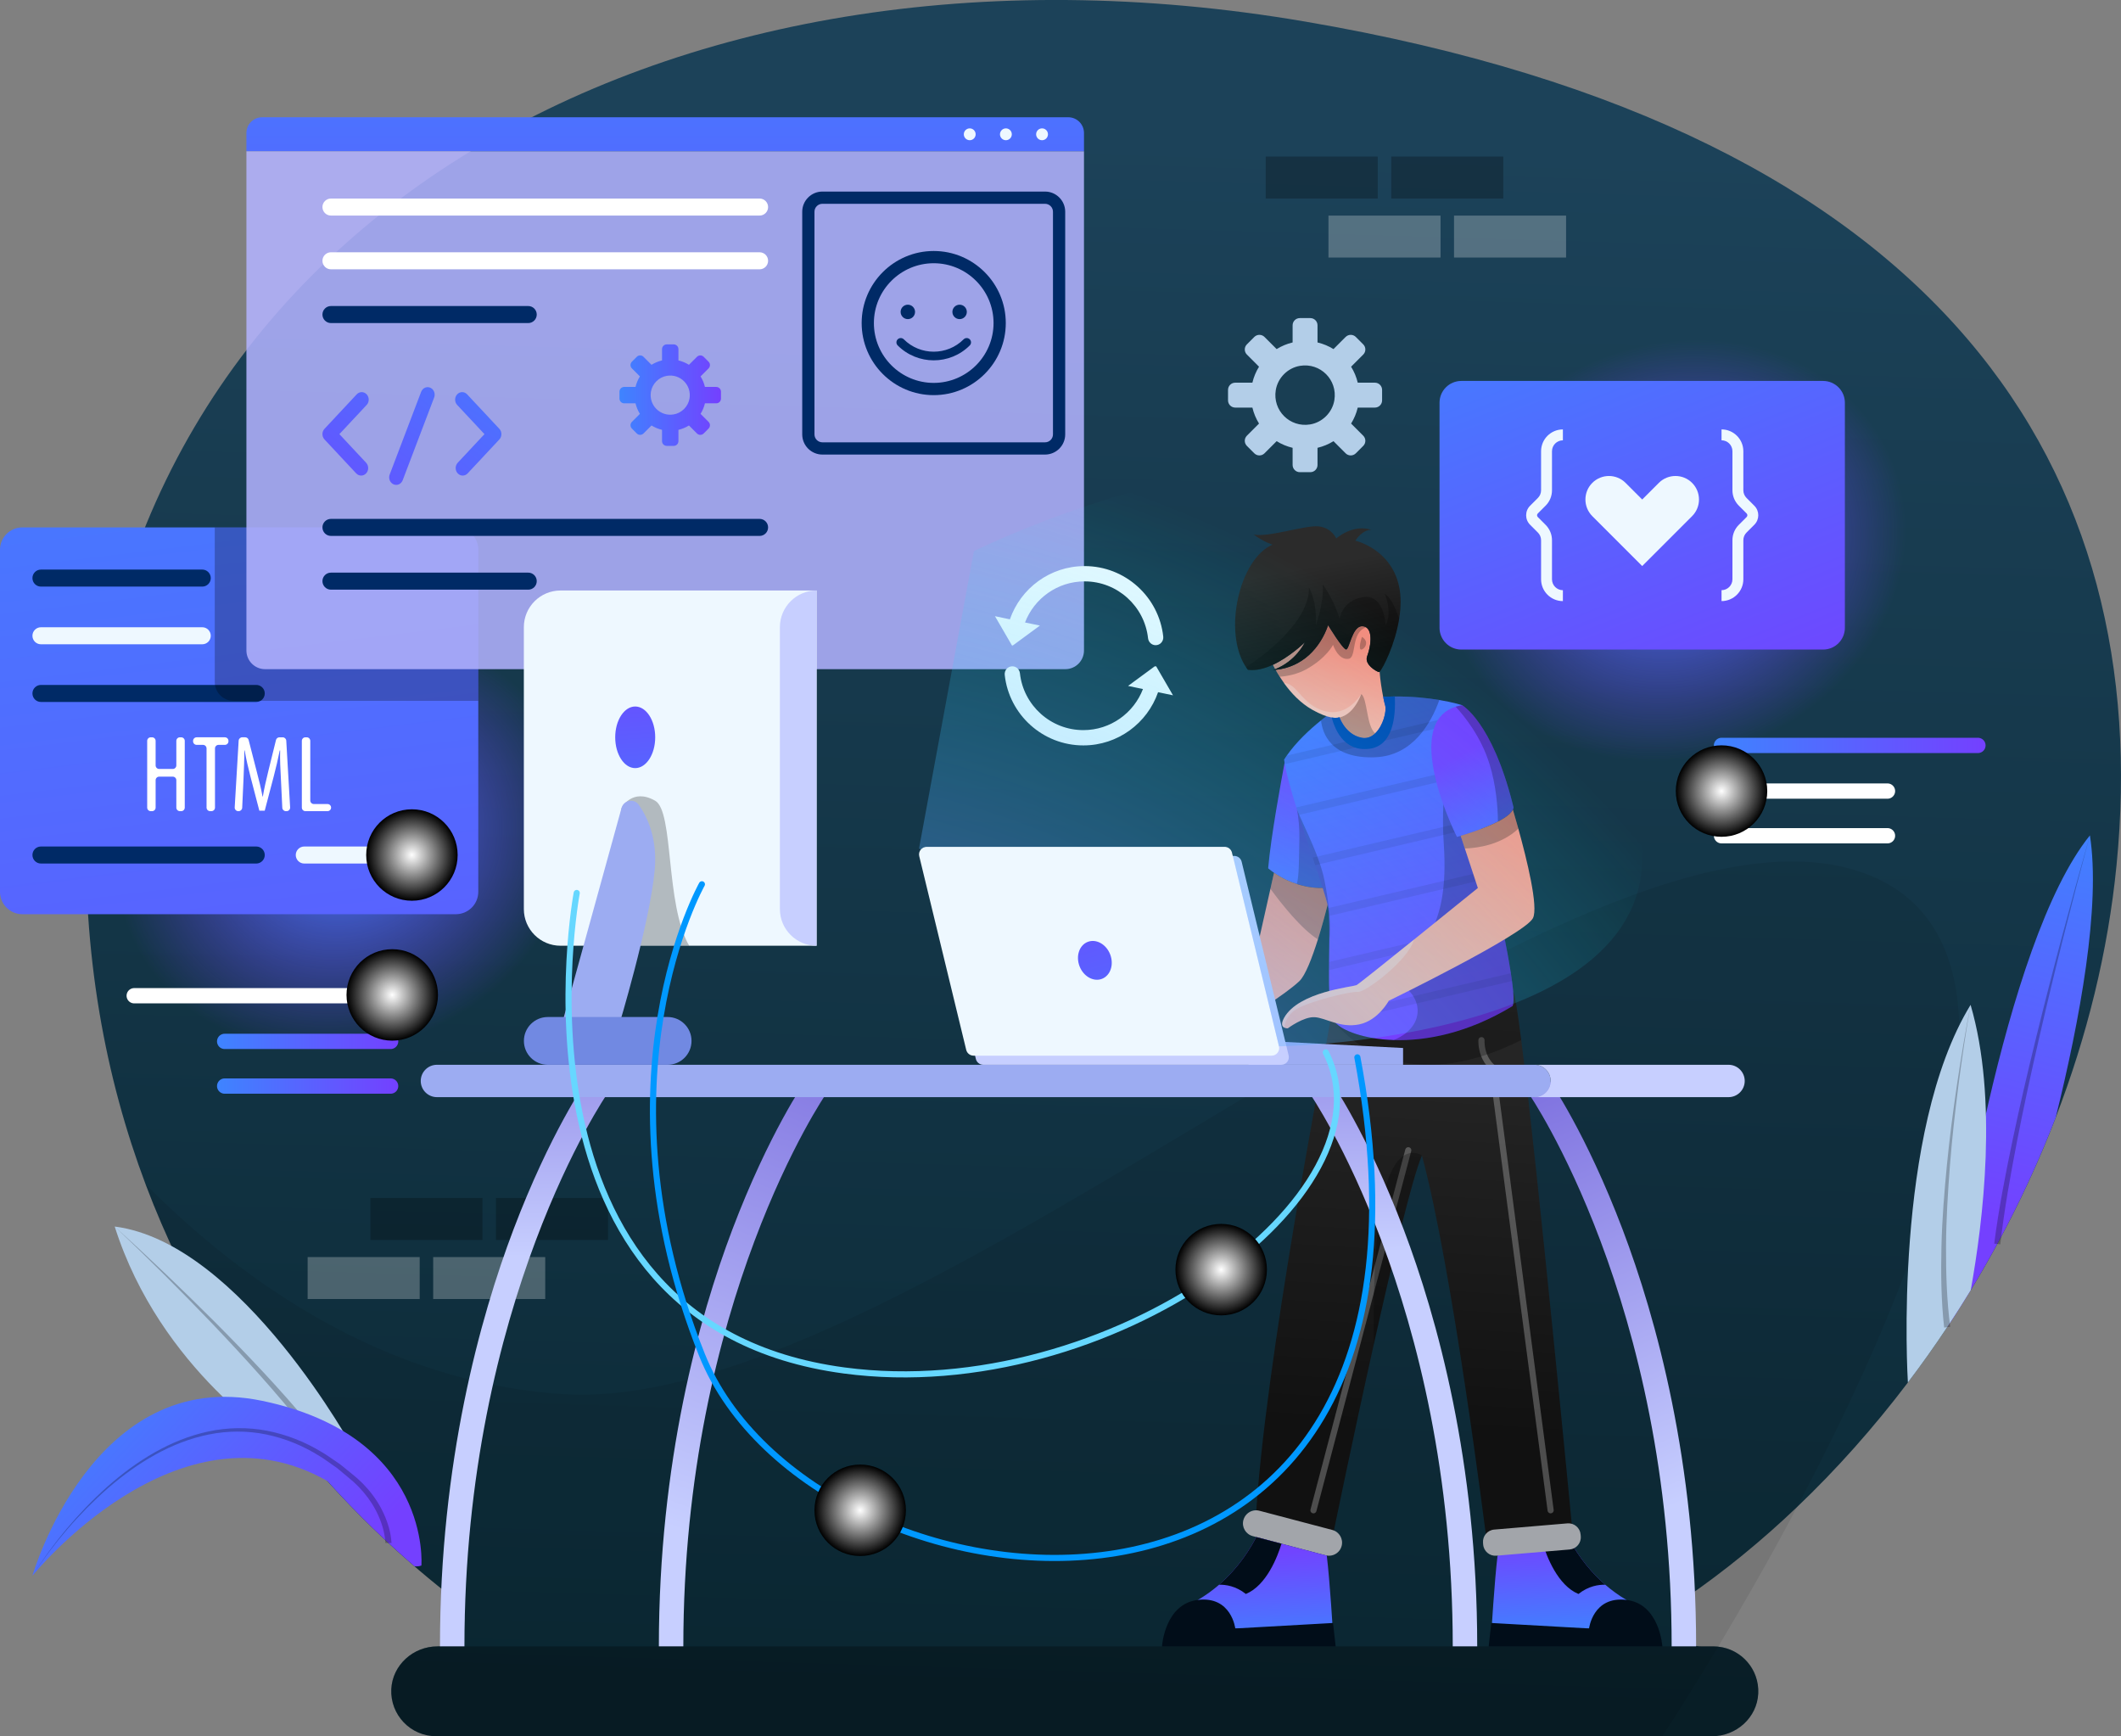 <svg xmlns="http://www.w3.org/2000/svg" xmlns:xlink="http://www.w3.org/1999/xlink" version="1.1" x="0px" y="0px" style="enable-background:new 0 0 500 500;" xml:space="preserve" viewBox="43.02 77.74 408.87 334.66">
<rect x="43.02" y="77.74" width="408.87" height="334.66" fill="#808080" stroke="none"/>
<g id="OBJECTS">
	<g>
		<g>
			<linearGradient id="SVGID_1_" gradientUnits="userSpaceOnUse" x1="259.656" y1="103.459" x2="250.56" y2="405.915">
				<stop offset="0" style="stop-color:#1C4259"/>
				<stop offset="1" style="stop-color:#0B2935"/>
			</linearGradient>
			<path style="fill:url(#SVGID_1_);" d="M451.03,244.502c-1.639,16.662-5.719,33.052-11.727,48.646     c-4.469,11.603-9.999,22.77-16.379,33.27c-1.468,2.411-2.983,4.793-4.54,7.14c-2.423,3.65-4.952,7.211-7.576,10.665     c-6.586,8.696-13.761,16.75-21.372,24.008c-6.816,6.497-13.973,12.346-21.372,17.44c-4.18,2.877-2.164,9.416,2.913,9.416h2.341     c0.313,0,0.619,0.018,0.92,0.053c4.481,0.472,7.942,4.363,7.723,9.021c-0.218,4.652-4.227,8.236-8.891,8.236H127.101     c-4.923,0-8.879-4.103-8.649-9.074c0.112-2.323,1.173-4.386,2.783-5.86c1.61-1.48,3.779-2.376,6.108-2.376     c4.929,0,7.051-6.244,3.148-9.251c-16.444-12.682-43.93-38.688-59.406-79.824c-7.617-20.24-12.328-44.142-11.391-71.923     C63.485,122.07,170.2,60.671,294.602,81.896S458.423,169.49,451.03,244.502z"/>
			<path style="opacity:0.08;" d="M389.436,368.232c-5.465,10.306-10.801,19.562-15.199,26.909     c-6.362,10.63-10.76,17.257-10.76,17.257H127.101c-4.923,0-8.879-4.103-8.649-9.074c0.112-2.323,1.173-4.386,2.783-5.86     c1.61-1.48,3.779-2.376,6.108-2.376c4.929,0,7.051-6.244,3.148-9.251c-2.329-1.798-4.876-3.856-7.582-6.197     c-5.177-4.463-10.925-9.929-16.791-16.432c-4.168-4.622-8.396-9.764-12.511-15.447h-0.006     c-8.431-11.632-16.408-25.511-22.516-41.748c18.59,18.69,45.887,38.14,80.337,40.434     c68.221,4.551,196.137-122.221,251.852-100.058C438.76,260.51,412.895,324.002,389.436,368.232z"/>
			<g>
				<g>
					
						<rect x="138.629" y="308.661" transform="matrix(-1 -1.224647e-16 1.224647e-16 -1 298.858 625.407)" style="opacity:0.25;" width="21.601" height="8.086"/>
					
						<rect x="114.426" y="308.661" transform="matrix(-1 -1.224647e-16 1.224647e-16 -1 250.452 625.407)" style="opacity:0.25;" width="21.601" height="8.086"/>
				</g>
				<g>
					
						<rect x="126.527" y="320.044" transform="matrix(-1 -1.224647e-16 1.224647e-16 -1 274.655 648.174)" style="opacity:0.25;fill:#FFFFFF;" width="21.601" height="8.086"/>
					
						<rect x="102.324" y="320.044" transform="matrix(-1 -1.224647e-16 1.224647e-16 -1 226.249 648.174)" style="opacity:0.25;fill:#FFFFFF;" width="21.601" height="8.086"/>
				</g>
			</g>
			<g>
				<g>
					<rect x="287.011" y="107.915" style="opacity:0.25;" width="21.601" height="8.086"/>
					<rect x="311.214" y="107.915" style="opacity:0.25;" width="21.601" height="8.086"/>
				</g>
				<g>
					<rect x="299.112" y="119.298" style="opacity:0.25;fill:#FFFFFF;" width="21.601" height="8.086"/>
					<rect x="323.316" y="119.298" style="opacity:0.25;fill:#FFFFFF;" width="21.601" height="8.086"/>
				</g>
			</g>
		</g>
		<g>
			
				<radialGradient id="SVGID_00000069361268411155387920000006341149444563297188_" cx="95.196" cy="108.636" r="45.329" gradientTransform="matrix(0.918 -0.396 0.347 0.805 -15.315 190.227)" gradientUnits="userSpaceOnUse">
				<stop offset="0" style="stop-color:#3E84FF"/>
				<stop offset="0.329" style="stop-color:#5469FF;stop-opacity:0.671"/>
				<stop offset="0.757" style="stop-color:#6B4BFF;stop-opacity:0.243"/>
				<stop offset="1" style="stop-color:#7440FF;stop-opacity:0"/>
			</radialGradient>
			<path style="fill:url(#SVGID_00000069361268411155387920000006341149444563297188_);" d="M160.073,218.363     c10.67,24.752-3.18,54.517-30.934,66.481c-27.755,11.964-58.904,1.598-69.574-23.154s3.18-54.517,30.934-66.481     S149.403,193.611,160.073,218.363z"/>
			
				<linearGradient id="SVGID_00000049901604772791393300000006930393671982065551_" gradientUnits="userSpaceOnUse" x1="76.82" y1="115.409" x2="112.449" y2="408.778">
				<stop offset="0" style="stop-color:#3E84FF"/>
				<stop offset="1" style="stop-color:#7440FF"/>
			</linearGradient>
			<path style="fill:url(#SVGID_00000049901604772791393300000006930393671982065551_);" d="M135.218,183.706v65.933     c0,2.382-1.934,4.316-4.316,4.316H47.329c-2.382,0-4.31-1.934-4.31-4.316v-65.933c0-2.376,1.928-4.31,4.31-4.31h83.573     C133.285,179.396,135.218,181.33,135.218,183.706z"/>
			<path style="fill:#002A66;" d="M82.008,190.81H50.915c-0.907,0-1.642-0.735-1.642-1.642l0,0c0-0.907,0.735-1.642,1.642-1.642     h31.093c0.907,0,1.642,0.735,1.642,1.642l0,0C83.65,190.075,82.915,190.81,82.008,190.81z"/>
			<path style="fill:#EEF8FF;" d="M82.008,201.928H50.915c-0.907,0-1.642-0.735-1.642-1.642l0,0c0-0.907,0.735-1.642,1.642-1.642     h31.093c0.907,0,1.642,0.735,1.642,1.642l0,0C83.65,201.193,82.915,201.928,82.008,201.928z"/>
			<path style="fill:#002A66;" d="M92.417,213.046H50.915c-0.907,0-1.642-0.735-1.642-1.642l0,0c0-0.907,0.735-1.642,1.642-1.642     h41.502c0.907,0,1.642,0.735,1.642,1.642l0,0C94.059,212.311,93.324,213.046,92.417,213.046z"/>
			<path style="fill:#002A66;" d="M92.417,244.19H50.915c-0.907,0-1.642-0.735-1.642-1.642l0,0c0-0.907,0.735-1.642,1.642-1.642     h41.502c0.907,0,1.642,0.735,1.642,1.642l0,0C94.059,243.454,93.324,244.19,92.417,244.19z"/>
			<path style="fill:#EEF8FF;" d="M122.612,244.19h-20.936c-0.907,0-1.642-0.735-1.642-1.642l0,0c0-0.907,0.735-1.642,1.642-1.642     h20.936c0.907,0,1.642,0.735,1.642,1.642l0,0C124.255,243.454,123.519,244.19,122.612,244.19z"/>
			<g>
				<path style="fill:#FFFFFF;" d="M73.02,220.544v4.732c0,0.379,0.307,0.686,0.686,0.686h2.619c0.379,0,0.686-0.307,0.686-0.686      v-4.732c0-0.379,0.307-0.686,0.686-0.686h0.253c0.379,0,0.686,0.307,0.686,0.686v12.863c0,0.379-0.307,0.686-0.686,0.686h-0.253      c-0.379,0-0.686-0.307-0.686-0.686v-5.281c0-0.379-0.307-0.686-0.686-0.686h-2.619c-0.379,0-0.686,0.307-0.686,0.686v5.281      c0,0.379-0.307,0.686-0.686,0.686h-0.254c-0.379,0-0.686-0.307-0.686-0.686v-12.863c0-0.379,0.307-0.686,0.686-0.686h0.254      C72.712,219.858,73.02,220.165,73.02,220.544z"/>
				<path style="fill:#FFFFFF;" d="M82.151,221.315h-1.225c-0.379,0-0.686-0.307-0.686-0.686v-0.085      c0-0.379,0.307-0.686,0.686-0.686h5.449c0.379,0,0.686,0.307,0.686,0.686v0.085c0,0.379-0.307,0.686-0.686,0.686H85.15      c-0.379,0-0.686,0.307-0.686,0.686v11.405c0,0.379-0.307,0.686-0.686,0.686h-0.254c-0.379,0-0.686-0.307-0.686-0.686v-11.405      C82.837,221.623,82.53,221.315,82.151,221.315z"/>
				<path style="fill:#FFFFFF;" d="M97.176,227.968c-0.106-1.88-0.212-3.971-0.148-5.576h-0.084      c-0.318,1.584-0.697,3.273-1.141,4.942l-1.753,6.674h-1.035l-1.668-6.4c-0.465-1.816-0.886-3.569-1.161-5.216h-0.063      c0,1.668-0.085,3.654-0.169,5.682l-0.245,5.364c-0.017,0.367-0.319,0.655-0.686,0.655h-0.074c-0.395,0-0.709-0.333-0.685-0.727      l0.763-12.863c0.021-0.363,0.322-0.646,0.685-0.646h0.574c0.313,0,0.587,0.212,0.665,0.516l1.537,5.99      c0.486,1.88,0.845,3.273,1.14,4.9h0.063c0.275-1.627,0.591-2.978,1.056-4.9l1.476-5.983c0.076-0.307,0.351-0.522,0.666-0.522      h0.631c0.364,0,0.664,0.284,0.685,0.647l0.744,12.863c0.023,0.394-0.29,0.726-0.685,0.726h-0.14      c-0.366,0-0.668-0.287-0.685-0.653L97.176,227.968z"/>
				<path style="fill:#FFFFFF;" d="M101.892,219.858h0.254c0.379,0,0.686,0.307,0.686,0.686v11.49c0,0.379,0.307,0.686,0.686,0.686      h2.64c0.379,0,0.686,0.307,0.686,0.686l0,0c0,0.379-0.307,0.686-0.686,0.686h-4.266c-0.379,0-0.686-0.307-0.686-0.686v-12.863      C101.205,220.165,101.513,219.858,101.892,219.858z"/>
			</g>
			
				<radialGradient id="SVGID_00000127042871491044990760000001908714350806268044_" cx="122.427" cy="242.547" r="8.814" gradientUnits="userSpaceOnUse">
				<stop offset="0" style="stop-color:#FFFFFF"/>
				<stop offset="1" style="stop-color:#000000"/>
			</radialGradient>
			<circle style="fill:url(#SVGID_00000127042871491044990760000001908714350806268044_);" cx="122.427" cy="242.547" r="8.814"/>
		</g>
		<g>
			<path style="opacity:0.25;" d="M135.218,183.706v29.12h-47.19c-1.993,0-3.608-1.616-3.608-3.608v-29.821h46.483     C133.285,179.396,135.218,181.33,135.218,183.706z"/>
			
				<linearGradient id="SVGID_00000045597002642256505680000016632860070117934756_" gradientUnits="userSpaceOnUse" x1="171.253" y1="70.146" x2="171.253" y2="182.145">
				<stop offset="0" style="stop-color:#3E84FF"/>
				<stop offset="1" style="stop-color:#7440FF"/>
			</linearGradient>
			<path style="fill:url(#SVGID_00000045597002642256505680000016632860070117934756_);" d="M251.983,106.911H90.522v-3.537     c0-1.675,1.358-3.032,3.032-3.032h155.397c1.675,0,3.032,1.357,3.032,3.032V106.911z"/>
			<path style="opacity:0.86;fill:#B3B3FF;" d="M248.38,206.724H94.125c-1.99,0-3.603-1.613-3.603-3.603v-96.21h161.461v96.21     C251.983,205.11,250.37,206.724,248.38,206.724z"/>
			<g>
				<path style="fill:#EEF8FF;" d="M245.039,103.626c0,0.63-0.511,1.141-1.141,1.141c-0.63,0-1.141-0.511-1.141-1.141      c0-0.63,0.511-1.141,1.141-1.141C244.528,102.484,245.039,102.995,245.039,103.626z"/>
				<path style="fill:#EEF8FF;" d="M238.069,103.626c0,0.63-0.511,1.141-1.141,1.141c-0.63,0-1.141-0.511-1.141-1.141      c0-0.63,0.511-1.141,1.141-1.141C237.558,102.484,238.069,102.995,238.069,103.626z"/>
				<path style="fill:#EEF8FF;" d="M231.098,103.626c0,0.63-0.511,1.141-1.141,1.141c-0.63,0-1.141-0.511-1.141-1.141      c0-0.63,0.511-1.141,1.141-1.141C230.587,102.484,231.098,102.995,231.098,103.626z"/>
			</g>
			<path style="fill:#FFFFFF;" d="M189.446,119.292H106.82c-0.907,0-1.642-0.735-1.642-1.642l0,0c0-0.907,0.735-1.642,1.642-1.642     h82.626c0.907,0,1.642,0.735,1.642,1.642l0,0C191.088,118.557,190.353,119.292,189.446,119.292z"/>
			<path style="fill:#FFFFFF;" d="M189.446,129.652H106.82c-0.907,0-1.642-0.735-1.642-1.643l0,0c0-0.907,0.735-1.642,1.642-1.642     h82.626c0.907,0,1.642,0.735,1.642,1.642l0,0C191.088,128.916,190.353,129.652,189.446,129.652z"/>
			<path style="fill:#002A66;" d="M144.848,140.012H106.82c-0.907,0-1.642-0.735-1.642-1.642v0c0-0.907,0.735-1.642,1.642-1.642     h38.028c0.907,0,1.642,0.735,1.642,1.642v0C146.49,139.276,145.755,140.012,144.848,140.012z"/>
			<path style="fill:#002A66;" d="M189.446,181.04H106.82c-0.907,0-1.642-0.735-1.642-1.642l0,0c0-0.907,0.735-1.642,1.642-1.642     h82.626c0.907,0,1.642,0.735,1.642,1.642l0,0C191.088,180.305,190.353,181.04,189.446,181.04z"/>
			<path style="fill:#002A66;" d="M144.848,191.4H106.82c-0.907,0-1.642-0.735-1.642-1.642l0,0c0-0.907,0.735-1.642,1.642-1.642     h38.028c0.907,0,1.642,0.735,1.642,1.642l0,0C146.49,190.665,145.755,191.4,144.848,191.4z"/>
			<g>
				<path style="fill:#002A66;" d="M223.015,126.12c-7.66,0-13.891,6.232-13.891,13.892c0,7.66,6.232,13.892,13.891,13.892      c7.66,0,13.892-6.232,13.892-13.892C236.907,132.352,230.675,126.12,223.015,126.12z M223.015,151.545      c-6.359,0-11.533-5.174-11.533-11.533c0-6.36,5.174-11.533,11.533-11.533c6.36,0,11.534,5.174,11.534,11.533      C234.549,146.371,229.375,151.545,223.015,151.545z"/>
				<path style="fill:#002A66;" d="M228.782,143.145c-3.18,3.179-8.354,3.18-11.533,0c-0.326-0.325-0.853-0.325-1.179,0      c-0.326,0.326-0.326,0.854,0,1.179c1.915,1.915,4.43,2.872,6.946,2.872c2.515,0,5.031-0.958,6.946-2.872      c0.326-0.326,0.326-0.854,0-1.179C229.635,142.82,229.108,142.82,228.782,143.145z"/>
				<path style="fill:#002A66;" d="M218.025,139.251c0.768,0,1.39-0.622,1.39-1.39c0-0.768-0.622-1.39-1.39-1.39      s-1.39,0.622-1.39,1.39C216.635,138.629,217.257,139.251,218.025,139.251z"/>
				<path style="fill:#002A66;" d="M228.006,139.251c0.767,0,1.39-0.622,1.39-1.39c0-0.768-0.622-1.39-1.39-1.39      c-0.768,0-1.39,0.622-1.39,1.39C226.616,138.629,227.238,139.251,228.006,139.251z"/>
			</g>
			<g>
				<g>
					<g>
						
							<linearGradient id="SVGID_00000069371204154159762450000009644070219231329213_" gradientUnits="userSpaceOnUse" x1="134.957" y1="129.324" x2="93.265" y2="187.44">
							<stop offset="0" style="stop-color:#3E84FF"/>
							<stop offset="1" style="stop-color:#7440FF"/>
						</linearGradient>
						<path style="fill:url(#SVGID_00000069371204154159762450000009644070219231329213_);" d="M112.64,169.408        c-0.346,0-0.693-0.141-0.957-0.424l-6.109-6.539c-0.529-0.566-0.529-1.483,0-2.048l6.213-6.648        c0.529-0.566,1.385-0.566,1.914,0c0.529,0.565,0.529,1.483,0,2.048l-5.256,5.624l5.153,5.515c0.529,0.566,0.529,1.483,0,2.048        C113.333,169.266,112.986,169.408,112.64,169.408z"/>
					</g>
					<g>
						
							<linearGradient id="SVGID_00000111885835987869989120000005946527858637466540_" gradientUnits="userSpaceOnUse" x1="148.756" y1="139.223" x2="107.064" y2="197.339">
							<stop offset="0" style="stop-color:#3E84FF"/>
							<stop offset="1" style="stop-color:#7440FF"/>
						</linearGradient>
						<path style="fill:url(#SVGID_00000111885835987869989120000005946527858637466540_);" d="M132.213,169.408        c-0.346,0-0.692-0.141-0.957-0.424c-0.529-0.565-0.529-1.483,0-2.048l5.154-5.515l-5.257-5.624        c-0.529-0.565-0.529-1.482,0-2.048c0.529-0.566,1.385-0.566,1.914,0l6.214,6.648c0.254,0.272,0.396,0.64,0.396,1.024        s-0.143,0.752-0.396,1.024l-6.11,6.539C132.906,169.266,132.559,169.408,132.213,169.408z"/>
					</g>
				</g>
				<g>
					
						<linearGradient id="SVGID_00000095301284598328725730000004331296403281740726_" gradientUnits="userSpaceOnUse" x1="142.059" y1="134.419" x2="100.367" y2="192.535">
						<stop offset="0" style="stop-color:#3E84FF"/>
						<stop offset="1" style="stop-color:#7440FF"/>
					</linearGradient>
					<path style="fill:url(#SVGID_00000095301284598328725730000004331296403281740726_);" d="M119.394,171.204       c-0.169,0-0.342-0.034-0.509-0.107c-0.693-0.301-1.025-1.146-0.744-1.887l6.064-15.943c0.282-0.739,1.067-1.099,1.764-0.795       c0.693,0.301,1.025,1.146,0.744,1.887l-6.064,15.943C120.434,170.863,119.929,171.204,119.394,171.204z"/>
				</g>
			</g>
			<g>
				<path style="fill:#002A66;" d="M244.475,165.358h-42.919c-2.143,0-3.887-1.744-3.887-3.887v-42.919      c0-2.143,1.744-3.887,3.887-3.887h42.919c2.143,0,3.887,1.744,3.887,3.887v42.919      C248.362,163.614,246.618,165.358,244.475,165.358z M201.556,117.023c-0.843,0-1.529,0.686-1.529,1.529v42.919      c0,0.843,0.686,1.529,1.529,1.529h42.919c0.843,0,1.529-0.686,1.529-1.529v-42.919c0-0.843-0.686-1.529-1.529-1.529H201.556z"/>
			</g>
			
				<linearGradient id="SVGID_00000088102613113723423310000002828241485985086336_" gradientUnits="userSpaceOnUse" x1="162.436" y1="153.903" x2="182.005" y2="153.903">
				<stop offset="0" style="stop-color:#3E84FF"/>
				<stop offset="1" style="stop-color:#7440FF"/>
			</linearGradient>
			<path style="fill:url(#SVGID_00000088102613113723423310000002828241485985086336_);" d="M182.005,154.57v-1.333     c0-0.505-0.41-0.915-0.915-0.915h-2.178c-0.172-0.728-0.46-1.41-0.844-2.029l1.543-1.543c0.357-0.357,0.357-0.937,0-1.294     l-0.943-0.943c-0.357-0.357-0.937-0.357-1.294,0l-1.543,1.543c-0.619-0.383-1.301-0.671-2.029-0.844v-2.178     c0-0.505-0.41-0.915-0.915-0.915h-1.333c-0.505,0-0.915,0.41-0.915,0.915v2.178c-0.728,0.172-1.41,0.46-2.029,0.844l-1.543-1.543     c-0.357-0.357-0.937-0.357-1.294,0l-0.943,0.943c-0.357,0.357-0.357,0.937,0,1.294l1.543,1.543     c-0.383,0.619-0.672,1.301-0.844,2.029h-2.178c-0.505,0-0.915,0.41-0.915,0.915v1.333c0,0.505,0.41,0.915,0.915,0.915h2.178     c0.172,0.728,0.46,1.41,0.844,2.029l-1.543,1.543c-0.357,0.357-0.357,0.937,0,1.294l0.943,0.943c0.357,0.357,0.937,0.357,1.294,0     l1.543-1.543c0.619,0.383,1.301,0.671,2.029,0.844v2.178c0,0.505,0.41,0.915,0.915,0.915h1.333c0.505,0,0.915-0.41,0.915-0.915     v-2.178c0.728-0.172,1.41-0.46,2.029-0.844l1.543,1.543c0.357,0.357,0.937,0.357,1.294,0l0.943-0.943     c0.357-0.357,0.357-0.937,0-1.294l-1.543-1.543c0.383-0.619,0.671-1.301,0.844-2.029h2.178     C181.595,155.485,182.005,155.075,182.005,154.57z M172.861,157.624c-2.579,0.427-4.788-1.782-4.362-4.361     c0.258-1.562,1.518-2.823,3.081-3.081c2.579-0.426,4.787,1.782,4.361,4.361C175.683,156.105,174.423,157.366,172.861,157.624z"/>
		</g>
		<g>
			<g>
				
					<linearGradient id="SVGID_00000070106968840284159590000007045985440373363104_" gradientUnits="userSpaceOnUse" x1="345.373" y1="393.505" x2="344.533" y2="373.331">
					<stop offset="0" style="stop-color:#3E84FF"/>
					<stop offset="1" style="stop-color:#7440FF"/>
				</linearGradient>
				<path style="fill:url(#SVGID_00000070106968840284159590000007045985440373363104_);" d="M330.5,392.69l24.763-1.391      c0,0,9.858-0.124,1.268-5.177c-1.515-0.89-2.859-1.887-4.056-2.918c-3.891-3.378-6.155-7.187-7.175-9.191l-4.864,1.279      l-8.502,2.24c-0.077,0.018-0.147,0.035-0.224,0.047C331.095,382.626,330.5,392.69,330.5,392.69z"/>
				<path style="fill:#010D19;" d="M363.477,395.09c0,0-0.502-8.209-6.947-8.968s-7.184,5.509-7.184,5.509l-18.846-1.057      l-0.503,4.516H363.477z"/>
				<path style="fill:#010D19;" d="M340.434,375.291c0.755,2.458,2.871,8.036,6.869,9.693c1.94-1.551,3.927-1.816,5.171-1.781      c-3.891-3.378-6.155-7.187-7.175-9.191L340.434,375.291z"/>
			</g>
			
				<linearGradient id="SVGID_00000074436849389487180480000005309361915422801593_" gradientUnits="userSpaceOnUse" x1="322.356" y1="259.421" x2="316.671" y2="353.416">
				<stop offset="0" style="stop-color:#2B2B2B"/>
				<stop offset="1" style="stop-color:#111111"/>
			</linearGradient>
			<path style="fill:url(#SVGID_00000074436849389487180480000005309361915422801593_);" d="M346.077,372.16l-16.579,1.769     c0,0-6.509-51.989-12.375-73.468c-1.893,4.434-5.707,20.435-9.268,36.377c-4.151,18.613-7.959,37.156-7.959,37.156     s-9.504,1.067-14.81-3.231c1.633-29.656,13.118-88.85,14.622-97.511c0.012,0.071,0.029,0.141,0.047,0.212     c0.106,0.395,0.224,0.719,0.366,0.973c0.077,0.136,0.183,0.277,0.313,0.419c0,0,0.006,0.006,0.018,0.023     c1.374,1.504,5.495,3.154,11.249,3.337c6.197,0.194,14.292-1.315,22.911-6.562c0.201-0.401,0.224-1.356,0.112-2.73     c0.289,0.283,0.843,3.767,1.551,9.298C339.52,303.616,346.077,372.16,346.077,372.16z"/>
			
				<linearGradient id="SVGID_00000047053118287084464460000005087468946794198916_" gradientUnits="userSpaceOnUse" x1="288.777" y1="259.394" x2="296.61" y2="227.556">
				<stop offset="0" style="stop-color:#3E84FF"/>
				<stop offset="1" style="stop-color:#7440FF"/>
			</linearGradient>
			<path style="fill:url(#SVGID_00000047053118287084464460000005087468946794198916_);" d="M299.517,242.977l-1.161,4.528     l-0.083,0.313l-0.277,1.073v0.006c0,0-2.14,0.159-4.982-0.755c-1.356-0.436-2.877-1.114-4.398-2.17     c-0.377-0.265-0.755-0.548-1.132-0.861c0.525-6.114,2.518-16.897,3.166-20.329c0.13-0.69,0.206-1.079,0.206-1.079     L299.517,242.977z"/>
			
				<linearGradient id="SVGID_00000139274034138923226460000013587617354790560165_" gradientUnits="userSpaceOnUse" x1="295.393" y1="241.558" x2="283.454" y2="275.669">
				<stop offset="0" style="stop-color:#F78B7C"/>
				<stop offset="1" style="stop-color:#FFB7A9"/>
			</linearGradient>
			<path style="fill:url(#SVGID_00000139274034138923226460000013587617354790560165_);" d="M299.895,248.283     c0,0-1.238,5.471-2.818,10.53c-1.126,3.573-2.417,6.945-3.573,8.042c-2.801,2.653-9.999,7.01-9.999,7.01l-4.168-8.62l6.161-5.401     l2.423-10.789l0.696-3.083c4.705,3.266,9.38,2.924,9.38,2.924l0.277-1.079L299.895,248.283z"/>
			
				<linearGradient id="SVGID_00000042715709473241011100000008836807196913025694_" gradientUnits="userSpaceOnUse" x1="302.185" y1="202.72" x2="318.356" y2="267.911">
				<stop offset="0" style="stop-color:#3E84FF"/>
				<stop offset="1" style="stop-color:#7440FF"/>
			</linearGradient>
			<path style="fill:url(#SVGID_00000042715709473241011100000008836807196913025694_);" d="M334.609,271.654     c-8.62,5.247-16.715,6.757-22.911,6.562c-5.784-0.183-9.917-1.851-11.267-3.361c-0.13-0.142-0.236-0.283-0.313-0.419     c-0.141-0.254-0.259-0.578-0.366-0.973c-0.018-0.071-0.035-0.142-0.047-0.212c-0.448-1.91-0.519-5.129-0.495-8.525     c0-0.519,0.006-1.038,0.012-1.562c0.018-1.409,0.041-2.824,0.053-4.156v-0.018c0.018-1.769,0.012-3.39-0.071-4.693     c-0.029-0.578-0.077-1.091-0.142-1.521c-0.03-0.159-0.053-0.313-0.082-0.448c-0.012-0.047-0.024-0.1-0.035-0.153     c-0.171-0.755-0.501-1.887-0.949-3.278v-0.006c-0.401-1.279-0.902-2.771-1.439-4.387c-0.159-0.472-0.318-0.955-0.483-1.45     c-0.489-1.468-1.008-3.019-1.521-4.575c-0.401-1.22-0.802-2.447-1.185-3.65c-0.153-0.489-0.306-0.973-0.454-1.45     c-1.014-3.272-1.857-6.267-2.223-8.343c-0.012-0.088-0.029-0.171-0.041-0.253c-0.035-0.224-0.065-0.43-0.089-0.631     c0.094-0.147,0.195-0.301,0.295-0.448c0.071-0.106,0.142-0.212,0.212-0.313c1.839-2.635,4.351-4.982,6.609-6.798     c0.648-0.519,1.279-0.996,1.863-1.421c0.472-0.348,0.914-0.66,1.321-0.937l0.041-0.024l2.659-1.515     c3.007-0.501,5.813-0.696,8.342-0.708c3.455-0.018,6.385,0.312,8.584,0.678c2.783,0.466,4.392,1.002,4.392,1.002l0.135,1.722     l0.124,1.527l0.702,8.696l0.124,1.527l0.053,0.678c0,0,0,0.006,0.006,0.024c0.077,0.307,0.843,3.349,1.887,7.706     c0.118,0.478,0.236,0.973,0.36,1.48c0.607,2.529,1.279,5.406,1.969,8.402c0.106,0.489,0.218,0.979,0.33,1.474     c0.637,2.806,1.268,5.684,1.84,8.437c0.1,0.501,0.201,0.996,0.307,1.486c0.637,3.143,1.179,6.079,1.551,8.502     c0.083,0.525,0.153,1.032,0.218,1.504c0.106,0.772,0.183,1.474,0.236,2.093C334.833,270.298,334.81,271.253,334.609,271.654z"/>
			<g style="opacity:0.35;">
				<path style="opacity:0.25;" d="M325.141,216.917l-34.449,8.118c-0.012-0.088-0.029-0.171-0.041-0.253      c-0.035-0.224-0.065-0.43-0.089-0.631c0.094-0.147,0.195-0.301,0.295-0.448c0.071-0.106,0.142-0.212,0.212-0.313l33.948-8.001      L325.141,216.917z"/>
				<path style="opacity:0.25;" d="M325.966,227.141l-32.598,7.688c-0.153-0.489-0.306-0.973-0.454-1.45l32.928-7.765      L325.966,227.141z"/>
				<path style="opacity:0.25;" d="M328.271,237.028l-31.714,7.476c-0.159-0.472-0.318-0.955-0.483-1.45l31.837-7.505      C328.03,236.026,328.147,236.521,328.271,237.028z"/>
				<path style="opacity:0.25;" d="M330.571,246.904l-31.366,7.393c-0.029-0.578-0.077-1.091-0.142-1.521l31.177-7.346      C330.347,245.919,330.459,246.408,330.571,246.904z"/>
				<path style="opacity:0.25;" d="M332.717,256.826l-33.506,7.9c0-0.519,0.006-1.038,0.012-1.562l33.188-7.824      C332.51,255.842,332.611,256.337,332.717,256.826z"/>
				<path style="opacity:0.25;" d="M334.486,266.832l-34.054,8.024c-0.13-0.142-0.236-0.283-0.313-0.419      c-0.141-0.254-0.259-0.578-0.366-0.973l34.514-8.136C334.35,265.853,334.421,266.36,334.486,266.832z"/>
			</g>
			<path style="opacity:0.25;" d="M320.489,212.667c-1.61,4.487-5.141,10.76-12.369,11.037c-8.637,0.336-10.188-4.717-10.442-7.11     c0.648-0.519,1.279-0.996,1.863-1.421c0.472-0.348,0.914-0.66,1.321-0.937l0.041-0.024l2.659-1.515     c3.007-0.501,5.813-0.696,8.342-0.708C315.359,211.971,318.29,212.301,320.489,212.667z"/>
			<g>
				
					<linearGradient id="SVGID_00000145043956207911472690000012724357402729621922_" gradientUnits="userSpaceOnUse" x1="301.363" y1="201.165" x2="298.142" y2="218.031">
					<stop offset="0" style="stop-color:#F78B7C"/>
					<stop offset="1" style="stop-color:#FFB7A9"/>
				</linearGradient>
				<path style="fill:url(#SVGID_00000145043956207911472690000012724357402729621922_);" d="M308.119,219.093      c-0.684,0.654-1.539,1.038-2.535,0.861c-1.851-0.324-3.007-1.586-3.655-2.594c-0.407-0.631-0.619-1.167-0.678-1.332      c-0.012-0.03-0.018-0.047-0.018-0.047s-0.431,0.242-1.503,0.053c-0.053-0.006-0.106-0.018-0.159-0.029      c-0.035-0.006-0.053-0.012-0.053-0.012c-0.814-0.165-1.958-0.572-3.502-1.439c-2.276-1.279-4.086-3.225-5.454-5.123      c-0.301-0.419-0.584-0.837-0.843-1.244c-0.295-0.46-0.56-0.908-0.796-1.332c5.182-0.519,8.596-4.204,10.123-8.602      c0,0,2.842,4.675,3.473,4.675c0.631,0,1.138-4.422,3.03-4.481c0.324-0.012,0.595,0.065,0.825,0.212      c1.103,0.702,1.091,3.095,0.189,5.595c-0.572,1.58,1.769,2.907,2.276,3.036c0.03,0.006,0.071-0.018,0.13-0.077      c0.13,1.663,0.419,3.484,0.684,4.835c0.142,0.713,0.277,1.297,0.383,1.651C310.36,214.807,309.652,217.637,308.119,219.093z"/>
				<path style="fill:#FFB7A9;" d="M294.553,201.553c-0.1,0.218-1.769,3.602-5.707,5.171c-0.165-0.295-0.313-0.578-0.448-0.843      C291.641,204.371,294.382,201.718,294.553,201.553z"/>
			</g>
			
				<linearGradient id="SVGID_00000023985543692094999100000002416579124519996302_" gradientUnits="userSpaceOnUse" x1="295.363" y1="186.993" x2="298.774" y2="205.375">
				<stop offset="0" style="stop-color:#2B2B2B"/>
				<stop offset="1" style="stop-color:#111111"/>
			</linearGradient>
			<path style="fill:url(#SVGID_00000023985543692094999100000002416579124519996302_);" d="M312.742,196.995     c-0.802,5-3.125,9.587-3.773,10.217c-0.059,0.059-0.1,0.083-0.13,0.077c-0.507-0.13-2.848-1.456-2.276-3.036     c1.085-3.013,0.884-5.872-1.014-5.807c-1.893,0.059-2.4,4.481-3.03,4.481c-0.631,0-3.473-4.675-3.473-4.675     c-1.527,4.398-4.941,8.083-10.123,8.602c-0.183,0.024-0.365,0.035-0.554,0.047c0.165-0.059,0.324-0.118,0.478-0.177     c3.938-1.568,5.607-4.952,5.707-5.171c-0.171,0.165-2.913,2.818-6.155,4.328c-1.574,0.725-3.26,1.185-4.829,0.967     c-0.118-0.153-0.236-0.313-0.336-0.478c-4.557-6.786-1.279-20.942,5.106-23.654c0,0-1.657-0.478-3.65-1.946     c2.842,0.619,10.094-1.893,12.605-1.563c2.506,0.33,3.314,2.323,3.314,2.323s3.172-2.859,6.774-1.657     c-1.769-0.065-3.095,2.081-3.095,2.081s6.763,1.515,8.402,8.655C313.154,192.627,313.089,194.849,312.742,196.995z"/>
			<path style="opacity:0.25;" d="M308.119,219.093c-0.684,0.654-1.539,1.038-2.535,0.861c-1.851-0.324-3.007-1.586-3.655-2.594     c-0.407-0.631-0.619-1.167-0.678-1.332c1.244-0.289,2.907-1.315,4.186-4.493v-0.006c0-0.006,0.006-0.006,0.006-0.012     C306.628,212.389,306.427,217.719,308.119,219.093z"/>
			<g>
				<path style="opacity:0.25;" d="M288.846,206.724c-0.165-0.295-0.313-0.578-0.448-0.843c3.243-1.509,5.984-4.162,6.155-4.328      C294.453,201.771,292.784,205.155,288.846,206.724z"/>
				<path style="opacity:0.25;" d="M306.374,198.658c-3.002,0.985-1.76,5.823-3.381,6.071c-2.022,0.318-2.998-2.686-2.998-2.686      s-1.268,2.529-5.118,4.681c-1.71,0.955-3.591,1.333-5.159,1.462c-0.295-0.46-0.56-0.908-0.796-1.332      c5.182-0.519,8.596-4.204,10.123-8.602c0,0,2.842,4.675,3.473,4.675c0.631,0,1.138-4.422,3.03-4.481      C305.873,198.434,306.144,198.511,306.374,198.658z"/>
			</g>
			<path style="opacity:0.25;fill:#FFFFFF;" d="M305.437,211.535c-1.279,3.178-2.942,4.204-4.186,4.493     c-0.012-0.03-0.018-0.047-0.018-0.047s-0.472,0.265-1.663,0.024c-0.035-0.006-0.053-0.012-0.053-0.012     c-0.814-0.165-1.958-0.572-3.502-1.439c-2.276-1.279-4.086-3.225-5.454-5.123c0.383-0.041,0.926,0.077,1.616,0.619     c1.562,1.232,2.983,4.074,6.538,4.835C302.247,215.644,304.529,212.867,305.437,211.535z"/>
			<path style="opacity:0.25;" d="M305.571,200.496c0,0-0.608,1.769-0.336,2.337C305.508,203.402,307.435,201.665,305.571,200.496z"/>
			<path style="opacity:0.25;" d="M312.742,196.995c-0.802,5-3.125,9.587-3.773,10.217c-0.059,0.059-0.1,0.083-0.13,0.077     c-0.507-0.13-2.848-1.456-2.276-3.036c1.085-3.013,0.884-5.872-1.014-5.807c-1.893,0.059-2.4,4.481-3.03,4.481     c-0.631,0-3.473-4.675-3.473-4.675c-1.527,4.398-4.941,8.083-10.123,8.602c-0.183,0.024-0.365,0.035-0.554,0.047     c0.165-0.059,0.324-0.118,0.478-0.177c3.938-1.568,5.607-4.952,5.707-5.171c-0.171,0.165-2.913,2.818-6.155,4.328     c-1.574,0.725-3.26,1.185-4.829,0.967c-0.118-0.153-0.236-0.313-0.336-0.478c3.514-2.358,12.269-8.897,12.116-15.412     c1.704,3.219,1.327,7.293,1.327,7.293s1.604-4.263,1.321-7.865c2.565,3.602,3.254,6.733,3.254,6.733s0.348-3.602,4.516-4.269     c4.174-0.66,4.345,5.401,4.345,5.401s1.439-2.176-0.171-6.061C311.032,192.827,311.981,194.737,312.742,196.995z"/>
			<path style="fill:#0049B2;" d="M307.004,222.069c-5.149,0.653-6.773-4.208-7.275-6.036c1.073,0.189,1.503-0.053,1.503-0.053     s0.006,0.018,0.018,0.047c0.059,0.165,0.271,0.702,0.678,1.332c0.648,1.008,1.804,2.27,3.655,2.594     c0.996,0.177,1.851-0.206,2.535-0.861c1.533-1.456,2.24-4.286,1.916-5.395c-0.106-0.354-0.242-0.937-0.383-1.651     c0.772-0.035,1.527-0.053,2.252-0.059C312.099,216.01,311.489,221.5,307.004,222.069z"/>
			<path style="opacity:0.25;" d="M299.276,258.99c0.029-2.836-0.006-5.306-0.295-6.662c-0.159-0.749-0.507-1.94-0.985-3.431     c0,0-2.14,0.159-4.982-0.755c0.454-1.639,0.404-4.85,0.486-8.859c0.035-1.615-0.127-4.029-0.486-5.485     c1.916,4.328,4.451,9.245,5.342,13.708C299.311,252.31,299.641,256.585,299.276,258.99z"/>
			<path style="opacity:0.25;" d="M334.609,271.654c-8.62,5.247-16.715,6.757-22.911,6.562c7.364-3.084,5.206-10.506-1.586-11.868     c6.833-5.053,12.338-9.536,11.232-25.895c-0.565-8.357,0.631-15.288,0.631-15.288l4.05,2.677     C326.314,228.986,336.231,268.418,334.609,271.654z"/>
			
				<linearGradient id="SVGID_00000095301638274950711050000004820995560217904554_" gradientUnits="userSpaceOnUse" x1="337.496" y1="248.202" x2="323.599" y2="223.691">
				<stop offset="0" style="stop-color:#3E84FF"/>
				<stop offset="1" style="stop-color:#7440FF"/>
			</linearGradient>
			<path style="fill:url(#SVGID_00000095301638274950711050000004820995560217904554_);" d="M334.786,233.379     c-0.018,0.141-0.059,0.277-0.124,0.419c-0.366,0.796-1.492,1.586-2.883,2.311c-2.453,1.268-5.731,2.311-7.175,2.742     c-0.46,0.136-0.731,0.212-0.731,0.212s-4.092-8.124-4.823-15.205c-0.466-4.499,0.424-8.579,4.587-9.899     c0.383-0.118,0.802-0.218,1.244-0.289c0,0,5.731,3.184,9.722,18.961C334.662,232.878,334.727,233.125,334.786,233.379z"/>
			
				<linearGradient id="SVGID_00000107577521546634549440000006265663105178279040_" gradientUnits="userSpaceOnUse" x1="333.048" y1="218.846" x2="311.444" y2="271.908">
				<stop offset="0" style="stop-color:#F78B7C"/>
				<stop offset="1" style="stop-color:#FFB7A9"/>
			</linearGradient>
			<path style="fill:url(#SVGID_00000107577521546634549440000006265663105178279040_);" d="M338.524,254.727     c-1.639,3.16-27.793,15.919-27.793,15.919s-2.022,3.791-5.684,4.546c-3.667,0.761-6.444-1.262-8.59-1.385     c-2.152-0.13-5.182,2.146-5.182,2.146s-0.371,0.023-0.684-0.136c-0.389-0.201-0.684-0.696-0.03-1.887     c2.824-5.053,13.219-5.937,13.979-6.314c0.36-0.177,5.613-4.381,11.043-8.755c6.055-4.87,12.328-9.958,12.328-9.958l-2.506-7.611     l-0.802-2.441c2.264-0.672,9.044-2.854,10.058-5.053c0.259,0.879,0.637,2.164,1.055,3.673     C337.339,243.331,339.632,252.605,338.524,254.727z"/>
			<path style="opacity:0.25;" d="M335.718,237.47c-3.367,3.154-7.959,3.744-10.312,3.82l-0.802-2.441     c2.264-0.672,9.044-2.854,10.058-5.053C334.922,234.676,335.299,235.961,335.718,237.47z"/>
			<path style="opacity:0.25;" d="M298.945,252.174c-0.489,1.928-1.144,4.322-1.869,6.639c-3.219-2.022-7.087-6.934-9.156-9.758     l0.696-3.083c4.705,3.266,9.38,2.924,9.38,2.924C298.444,250.288,298.774,251.42,298.945,252.174z"/>
			<path style="fill:#A2A5AA;" d="M345.597,376.409l-14.114,1.197c-1.298,0.11-2.44-0.853-2.55-2.151l-0.028-0.334     c-0.11-1.298,0.853-2.44,2.152-2.55l14.114-1.197c1.298-0.11,2.44,0.853,2.55,2.152l0.028,0.334     C347.858,375.157,346.895,376.299,345.597,376.409z"/>
			<path style="fill:#A2A5AA;" d="M301.652,375.733c-0.295,1.132-1.321,1.881-2.447,1.881c-0.142,0-0.277-0.012-0.419-0.035     c-0.077-0.012-0.147-0.029-0.224-0.047l-13.366-3.52l-0.69-0.183c-1.35-0.36-2.152-1.739-1.798-3.089     c0.301-1.132,1.321-1.887,2.441-1.887c0.212,0,0.43,0.029,0.648,0.088l14.056,3.703     C301.204,373.004,302.005,374.383,301.652,375.733z"/>
			<g>
				
					<linearGradient id="SVGID_00000142869088098018646030000017806990553182113189_" gradientUnits="userSpaceOnUse" x1="285.427" y1="396.003" x2="284.586" y2="375.829">
					<stop offset="0" style="stop-color:#3E84FF"/>
					<stop offset="1" style="stop-color:#7440FF"/>
				</linearGradient>
				<path style="fill:url(#SVGID_00000142869088098018646030000017806990553182113189_);" d="M299.995,392.69l-24.763-1.391      c0,0-9.858-0.124-1.268-5.177c1.515-0.89,2.859-1.887,4.056-2.918c3.891-3.378,6.155-7.187,7.175-9.191l4.864,1.279l8.502,2.24      c0.077,0.018,0.147,0.035,0.224,0.047C299.399,382.626,299.995,392.69,299.995,392.69z"/>
				<path style="fill:#010D19;" d="M267.018,395.09c0,0,0.502-8.209,6.947-8.968c6.445-0.76,7.184,5.509,7.184,5.509l18.846-1.057      l0.503,4.516H267.018z"/>
				<path style="fill:#010D19;" d="M290.06,375.291c-0.755,2.458-2.871,8.036-6.869,9.693c-1.94-1.551-3.927-1.816-5.171-1.781      c3.891-3.378,6.155-7.187,7.175-9.191L290.06,375.291z"/>
			</g>
			<path style="opacity:0.25;" d="M334.786,233.379c-0.018,0.141-0.059,0.277-0.124,0.419c-0.366,0.796-1.492,1.586-2.883,2.311     c-0.029-2.877-0.354-6.981-1.615-11.072c-1.627-5.265-4.799-9.209-6.527-11.078c0.383-0.118,0.802-0.218,1.244-0.289     c0,0,5.731,3.184,9.722,18.961C334.662,232.878,334.727,233.125,334.786,233.379z"/>
			
				<path style="opacity:0.25;fill:none;stroke:#FFFFFF;stroke-width:1.179;stroke-linecap:round;stroke-linejoin:round;stroke-miterlimit:10;" d="     M328.608,278.233c0,0-0.379,5.49,5.117,6.627"/>
			
				<line style="opacity:0.25;fill:none;stroke:#FFFFFF;stroke-width:1.179;stroke-linecap:round;stroke-linejoin:round;stroke-miterlimit:10;" x1="331.164" y1="287.07" x2="341.937" y2="368.853"/>
			
				<line style="opacity:0.25;fill:none;stroke:#FFFFFF;stroke-width:1.179;stroke-linecap:round;stroke-linejoin:round;stroke-miterlimit:10;" x1="314.495" y1="299.452" x2="296.218" y2="368.853"/>
			<path style="opacity:0.25;" d="M317.122,300.461c-1.893,4.434-5.707,20.435-9.268,36.377c-0.106-8.331,0.071-17.292,0.985-23.996     C311.108,296.11,317.122,300.461,317.122,300.461z"/>
			<path style="opacity:0.25;" d="M336.272,278.222c-24.285,12.122-35.34-2.671-35.823-3.343c1.374,1.504,5.495,3.154,11.249,3.337     c6.197,0.194,14.292-1.315,22.911-6.562c0.201-0.401,0.224-1.356,0.112-2.73C335.01,269.207,335.564,272.692,336.272,278.222z"/>
			<path style="opacity:0.25;fill:#FFFFFF;" d="M315.583,258.86c-1.014,3.903-9.298,10.164-10.76,10.064     c-1.657-0.112-9.38,1.863-11.809,3.284c-1.898,1.108-2.329,2.883-2.423,3.608c-0.389-0.201-0.684-0.696-0.03-1.887     c2.824-5.053,13.219-5.937,13.979-6.314C304.9,267.439,310.153,263.235,315.583,258.86z"/>
		</g>
		<g>
			
				<linearGradient id="SVGID_00000057868988220668978990000005525067699315699133_" gradientUnits="userSpaceOnUse" x1="143.454" y1="248.116" x2="143.875" y2="319.987">
				<stop offset="0" style="stop-color:#6D5BD8"/>
				<stop offset="1" style="stop-color:#C7CFFF"/>
			</linearGradient>
			<path style="fill:url(#SVGID_00000057868988220668978990000005525067699315699133_);" d="M160.17,288.425l-1.93-1.354     l-1.93-1.356c-0.293,0.417-7.263,10.437-14.299,28.993c-6.467,17.057-14.177,44.849-14.177,80.382h4.717     C132.551,328.617,159.894,288.819,160.17,288.425z"/>
			
				<linearGradient id="SVGID_00000107582063087121179160000003582576816442740409_" gradientUnits="userSpaceOnUse" x1="216.351" y1="253.924" x2="173.061" y2="372.447">
				<stop offset="0" style="stop-color:#6D5BD8"/>
				<stop offset="1" style="stop-color:#C7CFFF"/>
			</linearGradient>
			<path style="fill:url(#SVGID_00000107582063087121179160000003582576816442740409_);" d="M202.367,288.425l-1.93-1.354     l-1.93-1.356c-0.293,0.417-7.263,10.437-14.299,28.993c-6.467,17.057-14.177,44.849-14.177,80.382h4.717     C174.748,328.617,202.091,288.819,202.367,288.425z"/>
			
				<linearGradient id="SVGID_00000023281732751011989730000011349845849221003150_" gradientUnits="userSpaceOnUse" x1="324.927" y1="270.773" x2="366.116" y2="367.862">
				<stop offset="0" style="stop-color:#6D5BD8"/>
				<stop offset="1" style="stop-color:#C7CFFF"/>
			</linearGradient>
			<path style="fill:url(#SVGID_00000023281732751011989730000011349845849221003150_);" d="M337.647,288.425l1.931-1.354     l1.93-1.356c0.293,0.417,7.263,10.437,14.299,28.993c6.467,17.057,14.177,44.849,14.177,80.382h-4.717     C365.267,328.617,337.923,288.819,337.647,288.425z"/>
			
				<linearGradient id="SVGID_00000073689688059845020060000012580026869116901265_" gradientUnits="userSpaceOnUse" x1="311.067" y1="247.136" x2="311.487" y2="319.006">
				<stop offset="0" style="stop-color:#6D5BD8"/>
				<stop offset="1" style="stop-color:#C7CFFF"/>
			</linearGradient>
			<path style="fill:url(#SVGID_00000073689688059845020060000012580026869116901265_);" d="M295.45,288.425l1.93-1.354l1.93-1.356     c0.293,0.417,7.263,10.437,14.299,28.993c6.467,17.057,14.177,44.849,14.177,80.382h-4.717     C323.069,328.617,295.726,288.819,295.45,288.425z"/>
			<g>
				<path style="fill:#9CACF2;" d="M341.938,286.099c0,0.861-0.348,1.639-0.914,2.205c-0.566,0.566-1.344,0.914-2.205,0.914H127.247      c-1.721,0-3.119-1.397-3.119-3.119c0-0.861,0.348-1.639,0.914-2.205c0.566-0.566,1.344-0.914,2.205-0.914h211.572      C340.54,282.98,341.938,284.378,341.938,286.099z"/>
				<path style="fill:#C7CFFF;" d="M379.353,286.099c0,0.861-0.348,1.639-0.914,2.205c-0.566,0.566-1.344,0.914-2.205,0.914h-37.415      c0.861,0,1.639-0.348,2.205-0.914c0.566-0.566,0.914-1.344,0.914-2.205c0-1.722-1.397-3.119-3.119-3.119h37.415      C377.955,282.98,379.353,284.378,379.353,286.099z"/>
			</g>
		</g>
		<g>
			<path style="fill:#EEF8FF;" d="M200.438,191.559v68.474h-49.36c-3.909,0-7.075-3.166-7.075-7.075v-54.324     c0-3.909,3.166-7.075,7.075-7.075H200.438z"/>
			<path style="fill:#C7CFFF;" d="M200.437,260.034L200.437,260.034v-68.476l0,0c-3.907,0-7.075,3.168-7.075,7.075v54.326     C193.362,256.866,196.53,260.034,200.437,260.034z"/>
			<path style="opacity:0.25;" d="M175.87,260.034h-17.316l4.286-26.561c0,0,2.034-3.933,6.485-1.386     C172.946,234.163,171.248,252.074,175.87,260.034z"/>
			<path style="fill:#9CACF2;" d="M151.417,274.856l11.421-41.385c0.417-1.512,2.413-1.885,3.319-0.604     c1.714,2.424,3.619,6.555,3.073,12.564c-0.947,10.435-7.012,30.387-7.012,30.387L151.417,274.856z"/>
			<path style="fill:#7189E2;" d="M171.722,273.773h-23.104c-2.542,0-4.604,2.061-4.604,4.604l0,0c0,2.543,2.061,4.604,4.604,4.604     h23.104c2.543,0,4.604-2.061,4.604-4.604l0,0C176.326,275.834,174.265,273.773,171.722,273.773z"/>
			
				<linearGradient id="SVGID_00000086687632236438809670000003030269341182597793_" gradientUnits="userSpaceOnUse" x1="167.691" y1="252.043" x2="163.907" y2="197.172">
				<stop offset="0" style="stop-color:#3E84FF"/>
				<stop offset="1" style="stop-color:#7440FF"/>
			</linearGradient>
			<path style="fill:url(#SVGID_00000086687632236438809670000003030269341182597793_);" d="M169.326,219.858     c0,3.279-1.726,5.938-3.855,5.938s-3.855-2.658-3.855-5.938s1.726-5.938,3.855-5.938S169.326,216.578,169.326,219.858z"/>
		</g>
		<g>
			<polygon style="fill:#9CACF2;" points="313.495,279.743 283.695,278.219 283.695,282.979 313.495,282.979    "/>
			<path style="fill:#C7CFFF;" d="M290.015,282.979H232.56c-0.674,0-1.26-0.461-1.418-1.115l-9.058-37.336     c-0.223-0.919,0.473-1.804,1.418-1.804h57.455c0.673,0,1.26,0.461,1.418,1.115l9.058,37.336     C291.656,282.094,290.96,282.979,290.015,282.979z"/>
			<path style="fill:#EEF8FF;" d="M288.156,281.223h-57.455c-0.672,0-1.262-0.46-1.421-1.114l-9.056-37.338     c-0.118-0.477,0.018-0.943,0.307-1.285c0.259-0.313,0.66-0.519,1.114-0.519H279.1c0.672,0,1.256,0.46,1.415,1.114l9.056,37.338     C289.795,280.339,289.099,281.223,288.156,281.223z"/>
			
				<linearGradient id="SVGID_00000022532189465122605200000007222705955675912880_" gradientUnits="userSpaceOnUse" x1="264.296" y1="297.649" x2="246.363" y2="236.566">
				<stop offset="0" style="stop-color:#3E84FF"/>
				<stop offset="1" style="stop-color:#7440FF"/>
			</linearGradient>
			<path style="fill:url(#SVGID_00000022532189465122605200000007222705955675912880_);" d="M257.036,261.719     c0.754,1.969,0.041,4.071-1.591,4.696c-1.633,0.625-3.567-0.464-4.321-2.432s-0.041-4.071,1.591-4.696     C254.348,258.661,256.282,259.75,257.036,261.719z"/>
		</g>
		<g>
			
				<radialGradient id="SVGID_00000030468975753232432360000014019733895949186440_" cx="352.712" cy="142.804" r="45.329" gradientTransform="matrix(0.918 -0.396 0.347 0.805 -7.404 208.578)" gradientUnits="userSpaceOnUse">
				<stop offset="0" style="stop-color:#3E84FF"/>
				<stop offset="0.329" style="stop-color:#5469FF;stop-opacity:0.671"/>
				<stop offset="0.757" style="stop-color:#6B4BFF;stop-opacity:0.243"/>
				<stop offset="1" style="stop-color:#7440FF;stop-opacity:0"/>
			</radialGradient>
			<path style="fill:url(#SVGID_00000030468975753232432360000014019733895949186440_);" d="M416.323,162.279     c10.67,24.752-3.18,54.517-30.934,66.481c-27.755,11.964-58.904,1.598-69.574-23.154c-10.67-24.752,3.18-54.516,30.934-66.481     S405.653,137.527,416.323,162.279z"/>
			
				<linearGradient id="SVGID_00000058560091152308169010000001702677578128958137_" gradientUnits="userSpaceOnUse" x1="338.709" y1="124.047" x2="378.127" y2="224.108">
				<stop offset="0" style="stop-color:#3E84FF"/>
				<stop offset="1" style="stop-color:#7440FF"/>
			</linearGradient>
			<path style="fill:url(#SVGID_00000058560091152308169010000001702677578128958137_);" d="M398.66,155.365v43.382     c0,2.317-1.881,4.198-4.198,4.198H324.72c-2.317,0-4.198-1.881-4.198-4.198v-43.382c0-2.317,1.881-4.198,4.198-4.198h69.742     C396.779,151.168,398.66,153.048,398.66,155.365z"/>
			<g>
				<g>
					<path style="fill:#EEF8FF;" d="M344.302,193.605c-2.318,0-4.205-1.886-4.205-4.204v-7.523c0-0.562-0.219-1.089-0.616-1.486       l-1.509-1.509c-1.006-1.006-1.006-2.643,0-3.649l1.509-1.509c0.397-0.397,0.616-0.925,0.616-1.486v-7.523       c0-2.318,1.886-4.204,4.205-4.204v2.102c-1.159,0-2.102,0.943-2.102,2.102v7.523c0,1.123-0.437,2.179-1.232,2.973l-1.509,1.509       c-0.186,0.186-0.186,0.49,0.001,0.676l1.508,1.509c0.794,0.794,1.232,1.85,1.232,2.973v7.523c0,1.159,0.943,2.102,2.102,2.102       V193.605z"/>
				</g>
				<g>
					<path style="fill:#EEF8FF;" d="M374.884,160.509c2.318,0,4.205,1.886,4.205,4.204v7.523c0,0.561,0.219,1.089,0.616,1.486       l1.509,1.509c1.006,1.006,1.006,2.643,0,3.649l-1.509,1.509c-0.397,0.397-0.616,0.925-0.616,1.486v7.523       c0,2.318-1.886,4.204-4.205,4.204v-2.102c1.159,0,2.102-0.943,2.102-2.102v-7.523c0-1.123,0.437-2.179,1.232-2.973l1.509-1.509       c0.186-0.186,0.186-0.49,0-0.676l-1.509-1.509c-0.794-0.794-1.232-1.85-1.232-2.973v-7.523c0-1.159-0.943-2.102-2.102-2.102       V160.509z"/>
				</g>
				<path style="fill:#EEF8FF;" d="M369.21,170.817c-1.771-1.771-4.641-1.771-6.412,0l-3.206,3.206l-3.206-3.206      c-1.771-1.771-4.641-1.771-6.412,0c-1.771,1.771-1.771,4.641,0,6.412l3.206,3.206l6.412,6.412l6.412-6.412l3.206-3.206      C370.981,175.458,370.981,172.588,369.21,170.817z"/>
			</g>
		</g>
		<g>
			<path style="fill:#B3CEE8;" d="M309.45,154.915v-2.023c0-0.767-0.622-1.389-1.389-1.389h-3.306     c-0.261-1.105-0.698-2.14-1.28-3.079l2.341-2.341c0.542-0.542,0.542-1.422,0-1.964l-1.431-1.431     c-0.542-0.542-1.422-0.542-1.964,0l-2.341,2.341c-0.939-0.582-1.974-1.019-3.079-1.28v-3.306c0-0.767-0.622-1.389-1.389-1.389     h-2.023c-0.767,0-1.389,0.622-1.389,1.389v3.306c-1.105,0.261-2.14,0.698-3.079,1.28l-2.341-2.341     c-0.542-0.542-1.422-0.542-1.964,0l-1.431,1.431c-0.542,0.542-0.542,1.422,0,1.964l2.341,2.341     c-0.582,0.939-1.019,1.974-1.28,3.079h-3.306c-0.767,0-1.389,0.622-1.389,1.389v2.023c0,0.767,0.622,1.389,1.389,1.389h3.306     c0.261,1.105,0.698,2.14,1.28,3.079l-2.341,2.341c-0.542,0.542-0.542,1.422,0,1.964l1.431,1.431c0.542,0.542,1.422,0.542,1.964,0     l2.341-2.341c0.939,0.582,1.974,1.019,3.079,1.28v3.306c0,0.767,0.622,1.389,1.389,1.389h2.023c0.767,0,1.389-0.622,1.389-1.389     v-3.306c1.105-0.261,2.14-0.698,3.079-1.28l2.341,2.341c0.542,0.542,1.422,0.542,1.964,0l1.431-1.431     c0.542-0.542,0.542-1.422,0-1.964l-2.341-2.341c0.582-0.939,1.019-1.974,1.28-3.079h3.306     C308.828,156.304,309.45,155.682,309.45,154.915z M295.573,159.55c-3.914,0.647-7.266-2.704-6.619-6.618     c0.392-2.371,2.304-4.283,4.675-4.676c3.914-0.647,7.265,2.704,6.619,6.618C299.856,157.245,297.944,159.158,295.573,159.55z"/>
			<g>
				<path style="fill:#EEF8FF;" d="M265.798,202.102L265.798,202.102c-0.765,0-1.383-0.587-1.467-1.347      c-0.673-6.149-5.9-10.952-12.225-10.952c-5.236,0-9.722,3.296-11.491,7.918l2.871,0.601l-3.626,2.665l-1.515,1.114h-0.277      l-1.091-1.881l-2.152-3.708l2.877,0.601c2.07-5.967,7.741-10.259,14.404-10.259c7.846,0,14.326,5.956,15.157,13.585      C267.359,201.324,266.687,202.102,265.798,202.102z"/>
				<path style="fill:#EEF8FF;" d="M238.168,206.174L238.168,206.174c0.765,0,1.383,0.587,1.467,1.347      c0.673,6.149,5.9,10.952,12.225,10.952c5.236,0,9.722-3.296,11.491-7.918l-2.871-0.601l3.626-2.665l1.515-1.114h0.277      l1.091,1.881l2.152,3.708l-2.877-0.601c-2.069,5.967-7.741,10.259-14.404,10.259c-7.846,0-14.326-5.956-15.157-13.585      C236.608,206.952,237.28,206.174,238.168,206.174z"/>
				<polygon style="fill:#EEF8FF;" points="238.345,202.102 238.151,202.244 238.068,202.102     "/>
			</g>
		</g>
		<path style="opacity:0.28;" d="M381.959,404.163c-0.218,4.652-4.227,8.237-8.891,8.237H127.1c-4.923,0-8.879-4.104-8.649-9.074    c0.112-2.323,1.173-4.387,2.783-5.861c1.61-1.48,3.779-2.376,6.108-2.376h245.974    C378.232,395.089,382.194,399.193,381.959,404.163z"/>
		<g>
			
				<linearGradient id="SVGID_00000005225497454648981040000006770169424358899373_" gradientUnits="userSpaceOnUse" x1="373.41" y1="221.421" x2="425.784" y2="221.421">
				<stop offset="0" style="stop-color:#3E84FF"/>
				<stop offset="1" style="stop-color:#7440FF"/>
			</linearGradient>
			
				<line style="fill:none;stroke:url(#SVGID_00000005225497454648981040000006770169424358899373_);stroke-width:2.948;stroke-linecap:round;stroke-linejoin:round;stroke-miterlimit:10;" x1="374.884" y1="221.421" x2="424.31" y2="221.421"/>
			
				<line style="fill:none;stroke:#FFFFFF;stroke-width:2.948;stroke-linecap:round;stroke-linejoin:round;stroke-miterlimit:10;" x1="374.884" y1="230.221" x2="406.875" y2="230.221"/>
			
				<line style="fill:none;stroke:#FFFFFF;stroke-width:2.948;stroke-linecap:round;stroke-linejoin:round;stroke-miterlimit:10;" x1="374.884" y1="238.833" x2="406.875" y2="238.833"/>
			
				<radialGradient id="SVGID_00000062173140449827028040000002469429468099538103_" cx="374.884" cy="230.221" r="8.814" gradientUnits="userSpaceOnUse">
				<stop offset="0" style="stop-color:#FFFFFF"/>
				<stop offset="1" style="stop-color:#000000"/>
			</radialGradient>
			<circle style="fill:url(#SVGID_00000062173140449827028040000002469429468099538103_);" cx="374.884" cy="230.221" r="8.814"/>
		</g>
		<g>
			
				<line style="fill:none;stroke:#FFFFFF;stroke-width:2.948;stroke-linecap:round;stroke-linejoin:round;stroke-miterlimit:10;" x1="118.32" y1="269.671" x2="68.893" y2="269.671"/>
			
				<linearGradient id="SVGID_00000151504282960747455080000000193963596514709890_" gradientUnits="userSpaceOnUse" x1="84.854" y1="278.471" x2="119.794" y2="278.471">
				<stop offset="0" style="stop-color:#3E84FF"/>
				<stop offset="1" style="stop-color:#7440FF"/>
			</linearGradient>
			
				<line style="fill:none;stroke:url(#SVGID_00000151504282960747455080000000193963596514709890_);stroke-width:2.948;stroke-linecap:round;stroke-linejoin:round;stroke-miterlimit:10;" x1="118.32" y1="278.471" x2="86.328" y2="278.471"/>
			
				<linearGradient id="SVGID_00000140716745114623642890000003765431787288794272_" gradientUnits="userSpaceOnUse" x1="84.854" y1="287.082" x2="119.794" y2="287.082">
				<stop offset="0" style="stop-color:#3E84FF"/>
				<stop offset="1" style="stop-color:#7440FF"/>
			</linearGradient>
			
				<line style="fill:none;stroke:url(#SVGID_00000140716745114623642890000003765431787288794272_);stroke-width:2.948;stroke-linecap:round;stroke-linejoin:round;stroke-miterlimit:10;" x1="118.32" y1="287.082" x2="86.328" y2="287.082"/>
			
				<radialGradient id="SVGID_00000024715818586117266980000007941527204627942579_" cx="118.633" cy="269.514" r="8.814" gradientUnits="userSpaceOnUse">
				<stop offset="0" style="stop-color:#FFFFFF"/>
				<stop offset="1" style="stop-color:#000000"/>
			</radialGradient>
			<circle style="fill:url(#SVGID_00000024715818586117266980000007941527204627942579_);" cx="118.633" cy="269.514" r="8.814"/>
		</g>
		
			<radialGradient id="SVGID_00000150081609894056412600000015741834849889809070_" cx="182.686" cy="391.363" r="232.678" gradientUnits="userSpaceOnUse">
			<stop offset="0" style="stop-color:#FF00FF"/>
			<stop offset="1" style="stop-color:#00FFFF;stop-opacity:0"/>
		</radialGradient>
		<path style="fill:url(#SVGID_00000150081609894056412600000015741834849889809070_);" d="M289.571,279.419l-9.056-37.338    c-0.159-0.654-0.743-1.114-1.415-1.114h-57.455c-0.454,0-0.855,0.206-1.114,0.519l-0.348-0.195l10.577-57.313    c0,0,82.975-41.186,99.401,8.086c1.027,3.079,28.423,42.76,28.925,45.481C366.617,278.357,289.571,279.419,289.571,279.419z"/>
		<g>
			
				<path style="fill:none;stroke:#66D7FF;stroke-width:1.179;stroke-linecap:round;stroke-linejoin:round;stroke-miterlimit:10;" d="     M154.197,249.863c0,0-15.64,83.053,51.546,92.038c51.016,6.822,106.757-34.08,92.852-61.303"/>
			
				<path style="fill:none;stroke:#0098FF;stroke-width:1.179;stroke-linecap:round;stroke-linejoin:round;stroke-miterlimit:10;" d="     M178.328,248.189c0,0-21.225,37.617,0,90.68c21.225,53.062,149.902,67.919,126.357-57.323"/>
			
				<radialGradient id="SVGID_00000173146198354837815600000009545465830892722071_" cx="278.43" cy="322.466" r="8.814" gradientUnits="userSpaceOnUse">
				<stop offset="0" style="stop-color:#FFFFFF"/>
				<stop offset="1" style="stop-color:#000000"/>
			</radialGradient>
			<circle style="fill:url(#SVGID_00000173146198354837815600000009545465830892722071_);" cx="278.43" cy="322.466" r="8.814"/>
			
				<radialGradient id="SVGID_00000099660276079405163140000010100804171802649506_" cx="208.842" cy="368.853" r="8.814" gradientUnits="userSpaceOnUse">
				<stop offset="0" style="stop-color:#FFFFFF"/>
				<stop offset="1" style="stop-color:#000000"/>
			</radialGradient>
			<circle style="fill:url(#SVGID_00000099660276079405163140000010100804171802649506_);" cx="208.842" cy="368.853" r="8.814"/>
		</g>
		<g>
			
				<linearGradient id="SVGID_00000129919190287807013940000016159106468777957028_" gradientUnits="userSpaceOnUse" x1="446.71" y1="235.029" x2="427.38" y2="313.864">
				<stop offset="0" style="stop-color:#3E84FF"/>
				<stop offset="1" style="stop-color:#7440FF"/>
			</linearGradient>
			<path style="fill:url(#SVGID_00000129919190287807013940000016159106468777957028_);" d="M439.303,293.149     c-5.495,14.274-12.599,27.881-20.918,40.41c1.344-9.758,10.695-73.928,27.51-94.793     C448.017,252.32,443.972,274.306,439.303,293.149z"/>
			<path style="fill:#B3CEE8;" d="M422.924,326.419c-1.468,2.411-2.983,4.793-4.54,7.14c-2.423,3.65-4.952,7.211-7.576,10.665     c-0.053-0.867-2.936-48.257,12.087-72.796C428.195,289.547,425.33,313.089,422.924,326.419z"/>
			<g style="opacity:0.25;">
				<path d="M445.895,238.766c-3.502,13.006-6.803,26.066-9.815,39.189c-1.508,6.561-2.947,13.138-4.228,19.743      c-1.275,6.603-2.475,13.23-3.231,19.894l-1.171-0.138c0.861-6.711,2.161-13.332,3.536-19.932      c1.38-6.599,2.916-13.16,4.521-19.703C438.712,264.732,442.203,251.719,445.895,238.766z"/>
			</g>
			<g style="opacity:0.25;">
				<path d="M422.895,271.429c-0.908,5.128-1.662,10.282-2.334,15.444c-0.658,5.164-1.244,10.337-1.648,15.524      c-0.394,5.186-0.731,10.38-0.75,15.575c-0.024,5.191,0.135,10.388,0.806,15.512l-1.17,0.15      c-0.584-5.223-0.643-10.46-0.521-15.679c0.117-5.222,0.554-10.423,1.047-15.612c0.503-5.189,1.188-10.357,1.944-15.511      C421.039,281.679,421.89,276.539,422.895,271.429z"/>
			</g>
		</g>
		<g>
			<path style="fill:#B3CEE8;" d="M97.301,356.132c0,0-23.386-14.257-32.167-41.971c24.452,3.115,46.258,43.303,46.258,43.303     L97.301,356.132z"/>
			<g style="opacity:0.25;">
				<path d="M65.134,314.16c6.627,6.008,13.096,12.191,19.426,18.518c6.309,6.347,12.48,12.844,18.223,19.745l-0.918,0.741      c-5.551-6.977-11.567-13.599-17.727-20.074C77.956,326.634,71.626,320.312,65.134,314.16z"/>
			</g>
			
				<linearGradient id="SVGID_00000106862340369613995070000012368761939065421440_" gradientUnits="userSpaceOnUse" x1="56.824" y1="345.9" x2="101.927" y2="388.35">
				<stop offset="0" style="stop-color:#3E84FF"/>
				<stop offset="1" style="stop-color:#7440FF"/>
			</linearGradient>
			<path style="fill:url(#SVGID_00000106862340369613995070000012368761939065421440_);" d="M124.253,379.499     c-0.413,0.153-0.867,0.194-1.344,0.141c-5.177-4.463-10.925-9.929-16.791-16.432c-28.854-16.497-56.848,18.265-56.848,18.265     s11.662-40.552,44.331-33.712h0.006C126.282,354.601,124.253,379.499,124.253,379.499z"/>
			<g style="opacity:0.25;">
				<path d="M49.27,381.474c3.99-6.324,8.834-12.125,14.405-17.138c5.584-4.941,12.146-9.114,19.575-10.688      c3.691-0.782,7.548-0.845,11.266-0.125c3.714,0.725,7.298,2.133,10.525,4.106c0.829,0.456,1.576,1.041,2.369,1.556l1.172,0.798      l1.099,0.892c0.729,0.6,1.474,1.177,2.191,1.798l1.042,0.984l0.975,1.054c1.258,1.444,2.324,3.066,3.12,4.821      c0.796,1.765,1.362,3.596,1.479,5.627l-1.179-0.003c-0.075-1.708-0.58-3.533-1.308-5.172c-0.727-1.661-1.714-3.212-2.895-4.603      l-0.917-1.018l-0.985-0.954c-0.687-0.612-1.415-1.19-2.121-1.788l-1.067-0.89l-1.137-0.794      c-0.768-0.513-1.493-1.098-2.297-1.553c-3.13-1.97-6.601-3.385-10.209-4.139c-3.613-0.749-7.375-0.739-11.006-0.02      c-7.306,1.444-13.876,5.483-19.499,10.332C58.257,369.476,53.342,375.204,49.27,381.474z"/>
			</g>
		</g>
	</g>
</g>
</svg>